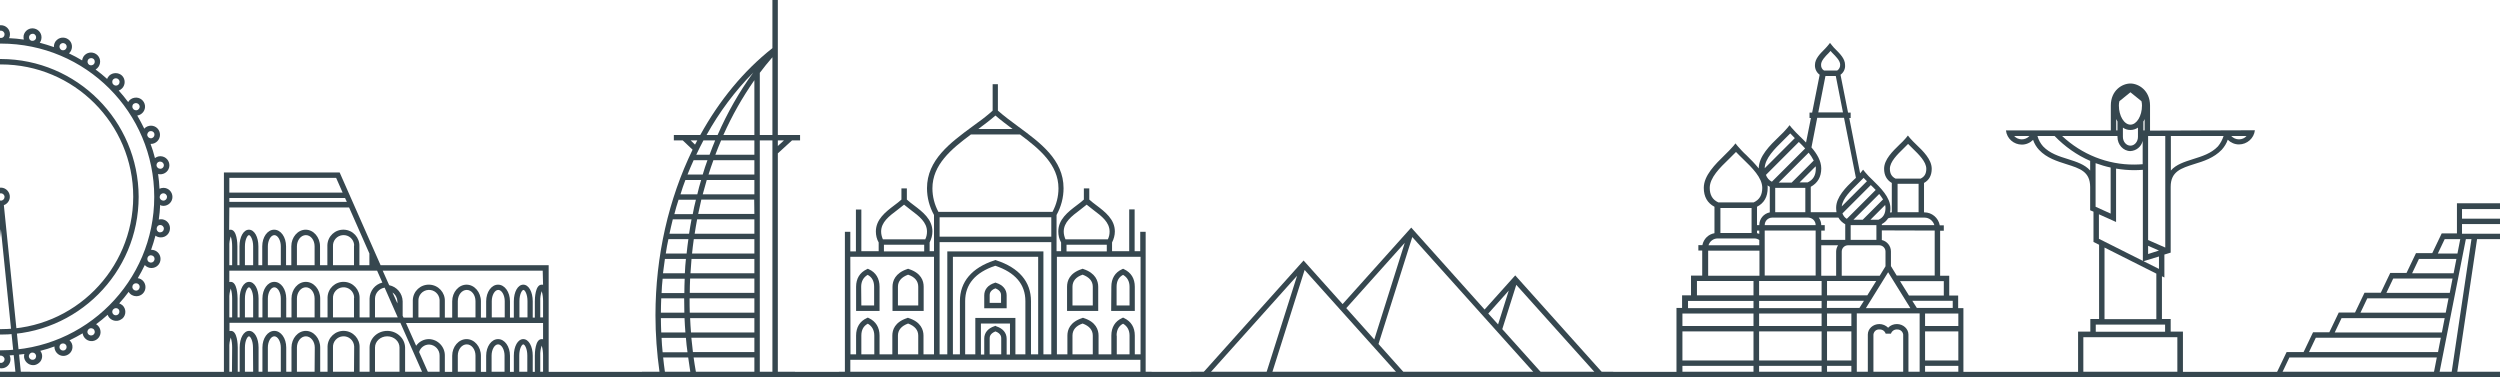 <?xml version="1.0" encoding="utf-8"?>
<!-- Generator: Adobe Illustrator 26.2.0, SVG Export Plug-In . SVG Version: 6.00 Build 0)  -->
<svg version="1.1" id="Group_3" xmlns="http://www.w3.org/2000/svg" xmlns:xlink="http://www.w3.org/1999/xlink" x="0px" y="0px"
	 viewBox="0 0 1428 215.5" style="enable-background:new 0 0 1428 215.5;" xml:space="preserve">
<style type="text/css">
	.st0{clip-path:url(#SVGID_00000007428215708577398400000017408540043539834029_);}
	.st1{fill:#36474F;}
</style>
<g>
	<defs>
		<rect id="SVGID_1_" x="-97.5" y="0" width="1771.9" height="215.5"/>
	</defs>
	<clipPath id="SVGID_00000052801631578753395740000018325833177507292845_">
		<use xlink:href="#SVGID_1_"  style="overflow:visible;"/>
	</clipPath>
	<g id="Group_2" style="clip-path:url(#SVGID_00000052801631578753395740000018325833177507292845_);">
		<path id="Path_1" class="st1" d="M93.3,117.6L93.3,117.6c2.9,0,5.2-2.3,5.2-5.1c0-2.9-2.3-5.2-5.1-5.2c-0.8,0-1.6,0.2-2.3,0.5
			c-0.1-2.8-0.4-5.7-0.8-8.4c2.8,0.7,5.6-1,6.3-3.7c0.7-2.8-1-5.6-3.7-6.3c-1.5-0.4-3.1-0.1-4.4,0.9c-0.7-2.8-1.5-5.5-2.5-8.1
			c0.1,0,0.2,0,0.2,0c0.7,0,1.4-0.1,2-0.4c2.6-1.1,3.9-4.1,2.8-6.8s-4.1-3.9-6.8-2.8l0,0c-0.7,0.3-1.3,0.7-1.8,1.3
			c-1.2-2.6-2.6-5-4-7.5c2.8-0.4,4.8-3,4.4-5.8c-0.4-2.8-3-4.8-5.8-4.4c-1.6,0.2-3,1.1-3.8,2.5c-1.7-2.3-3.5-4.5-5.4-6.6
			c0.7-0.2,1.4-0.7,1.9-1.2c2-2,2-5.3,0-7.3c-2-1.9-5.3-1.9-7.3,0c-0.5,0.6-1,1.2-1.2,1.9c-2.1-1.9-4.3-3.7-6.6-5.4
			c0.7-0.4,1.2-0.9,1.7-1.6c1.6-2.4,1-5.6-1.4-7.2c-2.4-1.6-5.6-1-7.2,1.4c-0.4,0.7-0.7,1.4-0.8,2.2c-2.4-1.4-4.9-2.8-7.5-4
			c2.1-1.9,2.3-5.2,0.4-7.3s-5.2-2.3-7.3-0.4c-1.2,1-1.8,2.6-1.7,4.1c-2.7-0.9-5.4-1.8-8.1-2.5c0.5-0.6,0.8-1.3,0.9-2
			c0.6-2.8-1.2-5.5-4-6.1c-2.8-0.6-5.5,1.2-6.1,4c0,0,0,0,0,0.1c-0.1,0.7-0.1,1.5,0.1,2.2c-2.8-0.4-5.6-0.7-8.4-0.8
			c0.3-0.7,0.5-1.4,0.5-2.2c0-2.9-2.3-5.2-5.2-5.2c-2.9,0-5.2,2.3-5.2,5.2c0,0.8,0.2,1.5,0.5,2.2c-2.8,0.1-5.7,0.4-8.4,0.8
			c0.2-0.7,0.2-1.5,0.1-2.2c-0.6-2.8-3.3-4.6-6.1-4.1c-1.3,0.3-2.5,1.1-3.3,2.2c-1.2,1.8-1.2,4.2,0.2,5.9c-2.8,0.7-5.5,1.5-8.1,2.5
			c0-0.8-0.1-1.5-0.4-2.2c-1.1-2.6-4.1-3.9-6.8-2.8s-3.9,4.1-2.8,6.8l0,0c0.3,0.7,0.7,1.3,1.3,1.8c-2.6,1.2-5,2.6-7.5,4
			c-0.4-2.8-3-4.8-5.8-4.4c-0.8,0.1-1.5,0.4-2.1,0.8c-2.4,1.6-3,4.7-1.5,7.1c0.4,0.7,1,1.2,1.7,1.6c-2.3,1.7-4.5,3.5-6.6,5.4
			c-0.2-0.7-0.7-1.4-1.2-1.9c-2-2-5.3-2-7.3,0c-2,2-2,5.3,0,7.3c0.6,0.6,1.2,1,2,1.2c-1.9,2.1-3.7,4.3-5.4,6.6
			c-1.5-2.4-4.6-3.2-7.1-1.8c-2.4,1.5-3.2,4.6-1.8,7.1c0.8,1.3,2.1,2.2,3.7,2.5c-1.4,2.4-2.8,4.9-4,7.5c-1-1.1-2.4-1.7-3.8-1.7
			c-2.9,0-5.2,2.3-5.2,5.2c0,2.9,2.3,5.2,5.2,5.2c0.1,0,0.2,0,0.2,0c-0.9,2.6-1.8,5.3-2.5,8.1c-2.3-1.7-5.5-1.2-7.2,1.1
			s-1.2,5.5,1.1,7.2c0.6,0.4,1.3,0.8,2.1,0.9c0.3,0.1,0.7,0.1,1,0.1c0.4,0,0.8-0.1,1.2-0.2c-0.4,2.8-0.7,5.6-0.8,8.4
			c-2.6-1.2-5.7-0.1-6.9,2.5c-1.2,2.6-0.1,5.7,2.5,6.9c0.7,0.3,1.4,0.5,2.2,0.5l0,0c0.8,0,1.5-0.2,2.2-0.5c0.1,2.8,0.4,5.7,0.8,8.4
			c-0.7-0.2-1.5-0.2-2.2-0.1c-2.8,0.5-4.6,3.2-4.1,6c0.5,2.8,3.2,4.6,6,4.1c0,0,0.1,0,0.1,0c0.7-0.2,1.4-0.5,2-0.9
			c0.7,2.8,1.5,5.5,2.5,8.1c-0.1,0-0.2,0-0.2,0c-2.9,0-5.2,2.3-5.2,5.1c0,2.9,2.3,5.2,5.1,5.2c1.5,0,2.9-0.6,3.9-1.7
			c1.2,2.6,2.6,5,4,7.5c-2.8,0.4-4.8,3-4.4,5.8c0.4,2.8,3,4.8,5.8,4.4c1.6-0.2,3-1.1,3.8-2.5c1.7,2.3,3.5,4.5,5.4,6.6
			c-0.7,0.2-1.4,0.6-2,1.2c-2,2-2,5.3,0,7.3c1,1,2.3,1.5,3.7,1.5l0,0c2.2,0,4.2-1.4,4.9-3.5c2.1,1.9,4.3,3.7,6.6,5.4
			c-2.5,1.4-3.3,4.6-1.8,7.1c1.4,2.5,4.6,3.3,7.1,1.8c1.4-0.8,2.3-2.2,2.5-3.7c2.4,1.4,4.9,2.8,7.5,4c-2.1,1.9-2.3,5.2-0.3,7.3
			c1,1.1,2.4,1.7,3.8,1.7l0,0c2.8,0,5.1-2.3,5.2-5.1c0-0.1,0-0.2,0-0.3c2.6,0.9,5.4,1.8,8.1,2.5c-0.5,0.6-0.8,1.3-0.9,2
			c-0.6,2.8,1.3,5.5,4.1,6.1c2.8,0.6,5.5-1.3,6.1-4.1c0.1-0.7,0.1-1.5-0.1-2.2c2.8,0.4,5.6,0.7,8.4,0.8c-0.3,0.7-0.5,1.4-0.5,2.2
			c0,2.9,2.3,5.2,5.2,5.2c2.9,0,5.2-2.3,5.2-5.2c0-0.8-0.2-1.5-0.5-2.2c2.8-0.1,5.7-0.4,8.4-0.8c-0.2,0.7-0.2,1.5-0.1,2.2
			c0.6,2.8,3.3,4.6,6.1,4.1c1.3-0.3,2.5-1.1,3.3-2.2c1.2-1.8,1.2-4.2-0.2-5.9c2.8-0.7,5.5-1.5,8.1-2.5c-0.1,2.8,2.1,5.3,4.9,5.4
			c2.8,0.1,5.3-2.1,5.4-4.9c0.1-1.5-0.5-3-1.7-4c2.6-1.2,5-2.6,7.5-4c0.4,2.8,3,4.8,5.8,4.4s4.8-3,4.4-5.8c-0.2-1.6-1.1-3-2.5-3.8
			c2.3-1.7,4.5-3.5,6.6-5.4c0.9,2.7,3.9,4.1,6.6,3.2c0.7-0.3,1.4-0.7,2-1.2c2-2,2-5.3,0-7.3c-0.6-0.5-1.2-0.9-2-1.2
			c1.9-2.1,3.7-4.3,5.4-6.6c0.9,1.6,2.6,2.5,4.4,2.5l0,0c2.9,0,5.2-2.3,5.2-5.2c0-2.6-1.9-4.8-4.4-5.1c1.4-2.4,2.8-4.9,4-7.5
			c1,1.1,2.4,1.7,3.8,1.7c2.9,0,5.2-2.3,5.2-5.2c0-2.9-2.3-5.2-5.2-5.2c0,0,0,0,0,0c-0.1,0-0.2,0-0.2,0c0.9-2.6,1.8-5.3,2.5-8.1
			c0.9,0.7,2,1,3.1,1c2.9,0,5.2-2.3,5.2-5.2c0-2.5-1.7-4.6-4.2-5.1c-0.7-0.1-1.5-0.1-2.2,0.1c0.4-2.8,0.7-5.6,0.8-8.4
			C91.8,117.4,92.5,117.6,93.3,117.6 M91.1,92.3c0.1,0,0.3,0,0.4,0c1.1,0,2.1,0.9,2.1,2.1c0,1-0.7,1.8-1.7,2c-0.1,0-0.3,0-0.4,0
			c-1.1,0-2.1-0.9-2.1-2.1C89.4,93.3,90.1,92.5,91.1,92.3 M85.4,75c1.1-0.4,2.3,0.1,2.7,1.1c0.4,1.1-0.1,2.3-1.1,2.7l0,0
			c-0.2,0.1-0.5,0.2-0.8,0.2c-1.1,0-2.1-0.9-2.1-2.1C84.2,76.1,84.7,75.3,85.4,75 M76.5,59.2c0.9-0.6,2.2-0.4,2.9,0.6
			s0.4,2.2-0.6,2.9c0,0,0,0,0,0c-0.3,0.2-0.7,0.3-1.1,0.3c-1.1,0-2.1-0.9-2.1-2.1C75.6,60.2,75.9,59.5,76.5,59.2 M50.3,34.1
			c0.6-0.9,1.9-1.2,2.9-0.6s1.2,1.9,0.6,2.9c-0.6,0.9-1.9,1.2-2.9,0.6C50,36.3,49.7,35.1,50.3,34.1C50.3,34.1,50.3,34.1,50.3,34.1
			 M34.1,25.9c0.3-0.8,1.1-1.3,1.9-1.3c0.3,0,0.5,0.1,0.8,0.2c1.1,0.4,1.6,1.6,1.1,2.7c-0.4,1-1.6,1.5-2.7,1.1
			C34.2,28.1,33.7,26.9,34.1,25.9 M16.6,21c0.2-1,1-1.7,2-1.7c0.1,0,0.3,0,0.4,0c1.1,0.2,1.8,1.3,1.6,2.4s-1.3,1.8-2.4,1.6
			C17.1,23.2,16.4,22.1,16.6,21C16.6,21,16.6,21,16.6,21 M-19.3,20.2c0.3-0.5,0.8-0.8,1.3-0.9c0.1,0,0.3,0,0.4,0c1,0,1.8,0.7,2,1.7
			c0.2,1.1-0.5,2.2-1.6,2.4c-0.1,0-0.3,0-0.4,0c-1.1,0-2.1-0.9-2.1-2.1C-19.7,21-19.6,20.6-19.3,20.2 M-35.8,24.8
			c1.1-0.4,2.3,0.1,2.7,1.1c0.4,1.1-0.1,2.3-1.1,2.7s-2.3-0.1-2.7-1.1c0,0,0,0,0,0C-37.4,26.4-36.9,25.2-35.8,24.8 M-52.2,33.5
			c0.3-0.2,0.7-0.4,1.1-0.4c1.1,0,2.1,0.9,2.1,2.1c0,1.1-0.9,2.1-2.1,2.1s-2.1-0.9-2.1-2.1C-53.1,34.6-52.8,33.9-52.2,33.5
			 M-78.7,61.3c-0.2-1.1,0.5-2.2,1.6-2.4c1.1-0.2,2.2,0.5,2.4,1.6c0.1,0.5,0,1.1-0.3,1.6c-0.6,0.9-1.9,1.2-2.9,0.6
			C-78.3,62.3-78.6,61.8-78.7,61.3 M-86,78.8c-1.1-0.4-1.5-1.6-1.1-2.7c0.4-1.1,1.6-1.5,2.7-1.1c1,0.4,1.5,1.6,1.1,2.7
			C-83.8,78.7-85,79.2-86,78.8 M-90.9,96.3c-1.1-0.2-1.9-1.3-1.6-2.4c0.2-1,1.1-1.7,2.1-1.7c0.1,0,0.3,0,0.4,0
			c1.1,0.2,1.8,1.3,1.6,2.4C-88.7,95.8-89.8,96.6-90.9,96.3 M-90.1,132.6c-1.1,0.2-2.2-0.5-2.4-1.6s0.5-2.2,1.6-2.4l0,0
			c0.1,0,0.3,0,0.4,0c1.1,0,2.1,0.9,2.1,2.1C-88.5,131.5-89.2,132.4-90.1,132.6 M-84.5,149.8c-1.1,0.4-2.3-0.1-2.7-1.2
			c-0.4-1,0.1-2.2,1.1-2.6c1-0.5,2.3,0,2.7,1.1C-82.9,148.2-83.4,149.4-84.5,149.8C-84.4,149.8-84.4,149.8-84.5,149.8 M-75.5,165.7
			c-0.9,0.6-2.2,0.4-2.9-0.6c-0.6-0.9-0.4-2.2,0.6-2.9c0.9-0.6,2.2-0.4,2.9,0.6c0,0,0,0,0,0C-74.3,163.8-74.6,165.1-75.5,165.7
			C-75.5,165.7-75.5,165.7-75.5,165.7 M-49.4,190.7c-0.4,0.6-1,0.9-1.7,0.9c-0.4,0-0.8-0.1-1.1-0.3c-0.9-0.6-1.2-1.9-0.6-2.9
			s1.9-1.2,2.9-0.6C-49,188.5-48.7,189.8-49.4,190.7C-49.4,190.7-49.4,190.7-49.4,190.7 M-33.1,199c-0.5,1-1.6,1.5-2.7,1.1
			c-1.1-0.4-1.6-1.6-1.1-2.7c0.3-0.8,1.1-1.3,1.9-1.3c1.1,0,2.1,0.9,2.1,2.1C-33,198.4-33,198.7-33.1,199 M-15.6,203.8
			c-0.2,1.1-1.3,1.8-2.4,1.6c-1.1-0.2-1.8-1.3-1.6-2.4c0.2-1,1-1.7,2-1.7c0.1,0,0.3,0,0.4,0C-16.1,201.7-15.4,202.7-15.6,203.8
			 M20.3,204.6c-0.3,0.5-0.8,0.8-1.3,0.9c-1.1,0.2-2.2-0.5-2.5-1.6c-0.2-1.1,0.5-2.2,1.6-2.5c0,0,0,0,0.1,0c0.1,0,0.3,0,0.4,0
			c1,0,1.8,0.7,2,1.7C20.7,203.6,20.6,204.1,20.3,204.6 M37.9,199c-0.2,0.5-0.6,0.9-1.1,1.1c-1.1,0.4-2.2-0.1-2.7-1.1
			c-0.4-1.1,0.1-2.3,1.1-2.7c1.1-0.4,2.3,0.1,2.7,1.1C38.1,197.9,38.1,198.5,37.9,199 M53.2,191.3c-0.9,0.6-2.2,0.4-2.9-0.6
			s-0.4-2.2,0.6-2.9c0.9-0.6,2.2-0.4,2.9,0.6c0,0,0,0,0,0C54.4,189.4,54.2,190.6,53.2,191.3C53.2,191.3,53.2,191.3,53.2,191.3
			 M79.4,165.1c-0.4,0.6-1,0.9-1.7,0.9l0,0c-1.1,0-2.1-0.9-2.1-2.1s0.9-2.1,2.1-2.1s2.1,0.9,2.1,2.1
			C79.7,164.4,79.6,164.8,79.4,165.1 M87,146c1.1,0.4,1.6,1.6,1.1,2.7c-0.4,1.1-1.6,1.6-2.7,1.1c-1.1-0.4-1.5-1.6-1.1-2.7
			c0.3-0.8,1.1-1.3,1.9-1.3C86.5,145.9,86.8,145.9,87,146 M91.5,128.5c1.1,0,2.1,0.9,2.1,2.1s-0.9,2.1-2.1,2.1c-0.1,0-0.3,0-0.4,0
			c-1.1-0.2-1.8-1.3-1.6-2.4C89.7,129.2,90.5,128.5,91.5,128.5 M93.3,110.4c1.1,0,2.1,0.9,2.1,2.1c0,1.1-0.9,2.1-2.1,2.1l0,1.6v-1.6
			c-1.1,0-2.1-0.9-2.1-2.1C91.3,111.3,92.2,110.4,93.3,110.4L93.3,110.4 M0.5,200.1c-48.4,0-87.6-39.2-87.6-87.6
			s39.2-87.6,87.6-87.6c48.4,0,87.6,39.2,87.6,87.6C88.1,160.8,48.9,200,0.5,200.1 M64.7,45.3c0.4-0.4,0.9-0.6,1.5-0.6
			c1.1,0,2.1,0.9,2.1,2.1c0,0.6-0.2,1.1-0.6,1.5c-0.8,0.8-2.1,0.8-2.9,0c0,0,0,0,0,0C63.9,47.5,63.9,46.1,64.7,45.3 M-1.6,19.6
			c0-1.1,0.9-2.1,2.1-2.1c1.1,0,2.1,0.9,2.1,2.1s-0.9,2.1-2.1,2.1c0,0,0,0,0,0C-0.6,21.7-1.6,20.8-1.6,19.6 M-66.6,45.3
			c0.8-0.8,2.1-0.9,2.9-0.2c0.8,0.8,0.9,2.1,0.2,2.9c0,0.1-0.1,0.1-0.2,0.2c-0.8,0.8-2.1,0.8-2.9,0C-67.4,47.4-67.4,46.1-66.6,45.3
			C-66.6,45.3-66.6,45.3-66.6,45.3 M-92.3,114.5c-1.1,0-2.1-0.9-2.1-2.1c0-1.1,0.9-2.1,2.1-2.1c1.1,0,2.1,0.9,2.1,2.1l0,0
			C-90.3,113.6-91.2,114.5-92.3,114.5 M-63.7,179.5c-0.8,0.8-2.1,0.8-2.9,0c-0.8-0.8-0.8-2.1,0-2.9c0.8-0.8,2.1-0.8,2.9,0
			C-62.9,177.4-62.9,178.7-63.7,179.5C-63.7,179.5-63.7,179.5-63.7,179.5 M2.6,205.2c0,1.1-0.9,2.1-2.1,2.1s-2.1-0.9-2.1-2.1
			c0-1.1,0.9-2.1,2.1-2.1C1.6,203.2,2.6,204.1,2.6,205.2 M67.6,179.5c-0.8,0.8-2.1,0.8-2.9,0c-0.8-0.8-0.8-2.1,0.1-2.9
			c0.8-0.8,2.1-0.8,2.9,0C68.4,177.4,68.4,178.7,67.6,179.5 M0.5,33.7c-43.5,0-78.7,35.2-78.7,78.7s35.2,78.7,78.7,78.7
			s78.7-35.2,78.7-78.7c0,0,0,0,0,0C79.1,69,43.9,33.8,0.5,33.7 M0.5,188c-41.7,0-75.6-33.8-75.6-75.6s33.8-75.6,75.6-75.6
			c41.7,0,75.6,33.8,75.6,75.6C76,154.2,42.2,188,0.5,188"/>
		<path id="Path_2" class="st1" d="M11.9,212.4l-9.7-95.2c2.7-1,4.1-3.9,3.1-6.6s-3.9-4.1-6.6-3.1s-4.1,3.9-3.1,6.6
			c0.5,1.5,1.7,2.6,3.1,3.1l-9.7,95.2h-5.3v3.1h33.5v-3.1H11.9z M0.5,110.4c1.1,0,2.1,0.9,2.1,2.1c0,1.1-0.9,2.1-2.1,2.1
			c-1.1,0-2.1-0.9-2.1-2.1c0,0,0,0,0,0C-1.6,111.3-0.6,110.4,0.5,110.4 M0.5,130.9l8.3,81.5H-7.8L0.5,130.9z"/>
		<path id="Path_3" class="st1" d="M217.4,151.5l-23.4-53h-66.1v117h185.5v-64H217.4z M131,101.6h61l3.7,8.4H131V101.6z M131,113.1
			h66.1l1,2.2H131V113.1z M131,118.5h68.4l11.6,26.3v6.7h-5.7v-10.8c0.2-5-3.7-9.3-8.8-9.5s-9.3,3.7-9.5,8.8c0,0.2,0,0.5,0,0.7v10.8
			h-4.2v-10.8c0-5.2-3.7-9.5-8.2-9.5s-8.2,4.3-8.2,9.5v10.8h-3v-10.8c0-5.3-3-9.5-6.8-9.5s-6.8,4.2-6.8,9.5v10.8h-2.2v-10.8
			c0-5.4-2.3-9.5-5.4-9.5s-5.4,4.1-5.4,9.5v10.8h-1.2v-10.8c0-1.6-0.2-9.5-3.9-9.5c-0.3,0-0.5,0.1-0.8,0.1L131,118.5z M202.2,140.7
			v10.8h-12v-10.8c-0.2-3.3,2.3-6.2,5.7-6.4c3.3-0.2,6.2,2.3,6.4,5.7C202.2,140.2,202.2,140.4,202.2,140.7 M179.7,140.7v10.8h-10.1
			v-10.8c0-3.5,2.3-6.4,5.1-6.4S179.7,137.1,179.7,140.7 M160.4,140.7v10.8H153v-10.8c0-3.4,1.7-6.4,3.7-6.4
			S160.4,137.3,160.4,140.7 M144.6,140.7v10.8h-4.7v-10.8c0-4,1.5-6.4,2.3-6.4S144.6,136.7,144.6,140.7 M131,140.7
			c-0.1-1.9,0.2-3.8,0.8-5.7c0.6,1.8,0.8,3.8,0.8,5.7v10.8H131L131,140.7z M131,154.6h84.4l3,6.8c-4.2,1-7.2,4.8-7.3,9.1v10.8h-5.7
			v-10.8c0.2-5-3.7-9.3-8.8-9.5s-9.3,3.7-9.5,8.8c0,0.2,0,0.5,0,0.7v10.8h-4.2v-10.8c0-5.2-3.7-9.5-8.2-9.5s-8.2,4.3-8.2,9.5v10.8
			h-3v-10.8c0-5.3-3-9.5-6.8-9.5s-6.8,4.2-6.8,9.5v10.8h-2.2v-10.8c0-5.4-2.3-9.5-5.4-9.5s-5.4,4.1-5.4,9.5v10.8h-1.2v-10.8
			c0-1.6-0.2-9.5-3.9-9.5c-0.3,0-0.5,0.1-0.8,0.1L131,154.6z M227.2,181.3h-13v-10.8c0.1-3.1,2.4-5.7,5.5-6.2L227.2,181.3z
			 M227,173.3l-2.8-6.2c1.7,1.1,2.7,3,2.8,5V173.3z M202.2,170.5v10.8h-12v-10.8c-0.2-3.3,2.3-6.2,5.7-6.4c3.3-0.2,6.2,2.3,6.4,5.7
			C202.2,170,202.2,170.3,202.2,170.5 M179.7,170.5v10.8h-10.1v-10.8c0-3.5,2.3-6.4,5.1-6.4S179.7,167,179.7,170.5 M160.4,170.5
			v10.8H153v-10.8c0-3.4,1.7-6.4,3.7-6.4S160.4,167.1,160.4,170.5 M144.6,170.5v10.8h-4.7v-10.8c0-4,1.5-6.4,2.3-6.4
			S144.6,166.5,144.6,170.5 M131,170.5c-0.1-1.9,0.2-3.8,0.8-5.7c0.6,1.8,0.8,3.8,0.8,5.7v10.8H131L131,170.5z M132.5,212.4H131
			v-13.9c-0.1-1.9,0.2-3.8,0.8-5.7c0.6,1.8,0.8,3.8,0.8,5.7L132.5,212.4z M144.6,212.4h-4.7v-13.9c0-4,1.5-6.4,2.3-6.4
			s2.3,2.4,2.3,6.4L144.6,212.4z M160.4,212.4H153v-13.9c0-3.4,1.7-6.4,3.7-6.4s3.7,3,3.7,6.4L160.4,212.4z M179.7,212.4h-10.1
			v-13.9c0-3.5,2.3-6.4,5.1-6.4s5.1,2.9,5.1,6.4L179.7,212.4z M202.2,212.4h-12v-13.9c-0.2-3.3,2.3-6.2,5.7-6.4
			c3.3-0.2,6.2,2.3,6.4,5.7c0,0.2,0,0.5,0,0.7L202.2,212.4z M228.2,212.4h-14v-13.9c0-3.5,3.1-6.4,7-6.4s7,2.9,7,6.4L228.2,212.4z
			 M221.2,189c-5.6,0-10.1,4.3-10.1,9.5v13.9h-5.7v-13.9c0.2-5-3.7-9.3-8.8-9.5c-5-0.2-9.3,3.7-9.5,8.8c0,0.2,0,0.5,0,0.7v13.9h-4.2
			v-13.9c0-5.2-3.7-9.5-8.2-9.5s-8.2,4.3-8.2,9.5v13.9h-3v-13.9c0-5.3-3-9.5-6.8-9.5s-6.8,4.2-6.8,9.5v13.9h-2.2v-13.9
			c0-5.4-2.3-9.5-5.4-9.5s-5.4,4.1-5.4,9.5v13.9h-1.1v-13.9c0-1.6-0.2-9.5-3.9-9.5c-0.3,0-0.5,0.1-0.8,0.1v-4.7h97.6l12.4,28h-9.7
			v-13.9C231.3,193.3,226.7,189,221.2,189 M251.1,212.4h-6.7l-5-11.3c0.7-2.5,3-4.3,5.7-4.3c3.4,0.1,6.1,3,6,6.4L251.1,212.4z
			 M271.6,212.4h-10.1v-9.3c0-3.5,2.3-6.4,5.1-6.4s5,2.9,5,6.4L271.6,212.4z M288.2,212.4h-7.4v-9.3c0-3.4,1.7-6.4,3.7-6.4
			s3.7,3,3.7,6.4L288.2,212.4z M301.3,212.4h-4.7v-9.3c0-4,1.5-6.4,2.3-6.4s2.3,2.4,2.3,6.4V212.4z M310.2,212.4h-1.6v-9.3
			c-0.1-1.9,0.2-3.8,0.8-5.7c0.6,1.8,0.8,3.8,0.8,5.7L310.2,212.4z M310.2,193.8c-0.2-0.1-0.5-0.1-0.8-0.1c-3.7,0-3.9,7.9-3.9,9.5
			v9.3h-1.2v-9.3c0-5.4-2.3-9.5-5.4-9.5s-5.4,4.1-5.4,9.5v9.3h-2.2v-9.3c0-5.3-3-9.5-6.8-9.5s-6.8,4.2-6.8,9.5v9.3h-3v-9.3
			c0-5.2-3.7-9.5-8.2-9.5s-8.2,4.3-8.2,9.5v9.3h-4.2v-9.3c0.1-5.1-4-9.4-9.1-9.5c-2.9,0-5.6,1.4-7.3,3.8l-5.8-13h78.3L310.2,193.8z
			 M239,181.3v-9.3c-0.2-3.3,2.3-6.2,5.7-6.4c3.3-0.2,6.2,2.3,6.4,5.7c0,0.2,0,0.5,0,0.7v9.3H239z M261.5,181.3v-9.3
			c0-3.5,2.3-6.4,5.1-6.4s5,2.9,5,6.4v9.3H261.5z M280.9,181.3v-9.3c0-3.4,1.7-6.4,3.7-6.4s3.7,3,3.7,6.4v9.3H280.9z M296.7,181.3
			v-9.3c0-4,1.5-6.4,2.3-6.4s2.3,2.4,2.3,6.4v9.3H296.7z M310.2,181.3h-1.6v-9.3c-0.1-1.9,0.2-3.8,0.8-5.7c0.6,1.8,0.8,3.8,0.8,5.7
			L310.2,181.3z M310.2,162.7c-0.2-0.1-0.5-0.1-0.8-0.1c-3.7,0-3.9,7.9-3.9,9.5v9.3h-1.2v-9.3c0-5.4-2.3-9.5-5.4-9.5
			s-5.4,4.1-5.4,9.5v9.3h-2.2v-9.3c0-5.3-3-9.5-6.8-9.5s-6.8,4.2-6.8,9.5v9.3h-3v-9.3c0-5.2-3.7-9.5-8.2-9.5s-8.2,4.3-8.2,9.5v9.3
			h-4.2v-9.3c0.2-5-3.7-9.3-8.8-9.5s-9.3,3.7-9.5,8.8c0,0.2,0,0.5,0,0.7v9.3h-5.3l-0.5-1v-8.3c-0.1-4.5-3.3-8.3-7.7-9.2l-3.7-8.3
			h91.4L310.2,162.7z"/>
		<path id="Path_4" class="st1" d="M1546.9,201.1h-9.7l-5.4-11.3h-9.3l-5.4-11.3h-9.3l-5.4-11.3h-9.3l-5.4-11.3h-9.3l-5.4-11.3h-9.3
			l-5.4-11.3h-8.7v-17.2h-46.2v17.2h-8.7l-5.4,11.3h-9.3l-5.4,11.3h-9.3l-5.4,11.3h-9.3l-5.4,11.3h-9.3l-5.4,11.3h-9.3l-5.4,11.3
			h-9.7l-6.9,14.4l255,0L1546.9,201.1z M1515.1,181.7l3.9,8.2h-61.2l-1.6-8.2H1515.1z M1500.4,170.4l3.9,8.2h-48.7l-1.6-8.2H1500.4z
			 M1485.6,159.1l3.9,8.2h-36.2l-1.6-8.2L1485.6,159.1z M1470.9,147.9l3.9,8.2h-23.7l-1.6-8.2L1470.9,147.9z M1456.2,136.6l3.9,8.2
			h-11.2l-1.6-8.2H1456.2z M1406.3,128h40v5.5h-40L1406.3,128z M1446.3,119.4v5.5h-40v-5.5H1446.3z M1396.4,136.6h8.9l-1.6,8.2
			h-11.2L1396.4,136.6z M1381.7,147.9h21.4l-1.6,8.2h-23.7L1381.7,147.9z M1367,159.1h33.9l-1.6,8.2h-36.2L1367,159.1z
			 M1352.2,170.4h46.4l-1.6,8.2h-48.7L1352.2,170.4z M1337.5,181.7h58.9l-1.6,8.2h-61.2L1337.5,181.7z M1390.3,212.4h-86.5l3.9-8.2
			h84.2L1390.3,212.4z M1318.9,201.1l3.9-8.2h71.4l-1.6,8.2H1318.9z M1393.5,212.4l15-75.8h3.2l-11.3,75.8H1393.5z M1403.6,212.4
			l11.3-75.8h23l11.3,75.8L1403.6,212.4z M1452.2,212.4l-11.3-75.8h3.2l15,75.8H1452.2z M1458.5,193h71.4l3.9,8.2h-73.7L1458.5,193z
			 M1460.7,204.2l84.2,0l3.9,8.2l-86.5,0L1460.7,204.2z"/>
		<path id="Path_5" class="st1" d="M914.9,212.4l-49.4-55.1L848,176.8L806.1,130l-39.2,43.7l-22.3-24.9l-57,63.6h-7.2v3.1h241.1
			v-3.1H914.9z M866.1,162.7l44.6,49.7H880L858.1,188L866.1,162.7z M861.8,166l-6.1,19.3l-5.6-6.2L861.8,166z M806.7,135.4l69.1,77
			h-74.2l-14.2-15.9L806.7,135.4z M802.4,138.7L785,193.9L769,176L802.4,138.7z M745.2,154.2l52.2,58.2h-70.6L745.2,154.2z
			 M740.9,157.5l-17.4,54.9h-31.8L740.9,157.5z"/>
		<path id="Path_6" class="st1" d="M1228.1,74.6V60.3c0-8.7-6.6-12.6-11.2-12.6c-4.7,0-11.2,3.9-11.2,12.6v14.2h-59.9
			c0.5,4.6,4.4,8.1,9.1,8.1c2.4,0,4.7-1,6.4-2.7c0.7,2.1,1.9,4.1,3.4,5.7c4.4,4.7,10.4,6.5,15.7,8.2c7.6,2.4,13.5,4.2,13.5,13v13.3
			l1.9,0.8v17.3l3.2,1.6v42.4h-5v7.2h-7v26h59.9v-26h-7v-7.2h-5v-24.4l1.4,0.7v-13.1l3.6-1.1v-37.6c0-8.8,6-10.6,13.5-13
			c5.3-1.6,11.2-3.5,15.7-8.2c1.5-1.7,2.7-3.6,3.4-5.7c1.7,1.7,4,2.7,6.4,2.7c4.6,0,8.6-3.5,9.1-8.1L1228.1,74.6z M1154.8,79.6
			c-1.6,0-3.2-0.7-4.3-1.9h8.7C1158.1,78.9,1156.5,79.6,1154.8,79.6 M1224.4,149.2l8.8-2.7v7.1L1224.4,149.2z M1231.7,156.3v26
			h-29.6v-40.9L1231.7,156.3z M1227,145.1v-4.7l6.2,2.7L1227,145.1z M1224.3,69.4c0.3-0.4,0.5-0.9,0.7-1.4v6.5h-0.7V69.4z
			 M1210.6,57.8l6.3-5.1l6.3,5.1c0.2,0.8,0.3,1.6,0.3,2.5c0,5.9-3,10.9-6.6,10.9c-3.6,0-6.6-5-6.6-10.9
			C1210.3,59.4,1210.4,58.6,1210.6,57.8 M1221.2,72.9v5.3c0,2.7-1.9,5-4.3,5c-2.4,0-4.3-2.3-4.3-5v-5.3
			C1215.1,74.7,1218.6,74.7,1221.2,72.9 M1208.8,68c0.2,0.5,0.5,0.9,0.7,1.4v5.1h-0.7V68z M1181.3,90.9c-5.2-1.6-10.5-3.3-14.3-7.3
			c-1.5-1.7-2.6-3.7-3.2-5.9h9.8c5.8,6,12.7,10.9,20.3,14.2v5.5C1190.8,93.9,1186,92.4,1181.3,90.9 M1177.9,77.7h31.6v0.5
			c0,4.4,3.3,8.1,7.4,8.1c3.4-0.2,6.2-2.5,7-5.8v13.3c-1.6,0.1-3.2,0.2-4.8,0.2C1203.8,94.1,1189.1,88.2,1177.9,77.7 M1197,93.2
			c2.8,1,5.7,1.9,8.6,2.5V122l-8.6-3.9V93.2z M1198.9,136.4v-14l9.8,4.4V96.3c3.5,0.6,7,0.9,10.5,0.9c1.6,0,3.2-0.1,4.8-0.2v52
			L1198.9,136.4z M1243.7,212.4h-53.7v-19.8h53.7V212.4z M1236.7,189.5h-39.6v-4.1h39.6L1236.7,189.5z M1227,137.1V77.7h9.8v63.7
			L1227,137.1z M1266.9,83.6c-3.9,4.1-9.2,5.7-14.3,7.3c-4.7,1.5-9.6,3-12.6,6.5V77.7h30.1C1269.4,79.9,1268.3,81.9,1266.9,83.6
			 M1278.9,79.6c-1.7,0-3.2-0.7-4.4-1.9h8.7C1282.2,78.9,1280.6,79.6,1278.9,79.6"/>
		<path id="Path_7" class="st1" d="M452.4,80.2h4.6v-3.1h-12.7V0h-3.1v27.5c-16.5,13-30.4,30-41.2,49.6h-15.1v3.1h5.1l5.6,5.3
			c-13.6,28-21.2,60.6-21.2,94.6c0,10.8,0.8,21.6,2.3,32.3h-10v3.1h87.4v-3.1h-9.8V87.6L452.4,80.2z M447.8,80.2l-3.5,3.2v-3.2
			H447.8z M441.2,32.7v44.4H434V41.6C436.3,38.5,438.7,35.6,441.2,32.7 M430.9,77.1h-17.7c4.9-11,10.8-21.4,17.7-31.3L430.9,77.1z
			 M430.3,41.4c-8.1,11.1-14.9,23.1-20.4,35.7h-6.3C410.8,64.1,419.8,52,430.3,41.4 M401.8,80.2h6.7c-1.1,2.7-2.2,5.4-3.2,8.2h-7.6
			C399,85.6,400.4,82.9,401.8,80.2 M394.5,80.2h3.8c-0.4,0.8-0.9,1.6-1.3,2.4L394.5,80.2z M396.2,91.5h7.9c-1,2.7-1.9,5.4-2.7,8.2
			h-8.7C393.8,96.9,395,94.2,396.2,91.5 M391.5,102.8h9c-0.8,2.7-1.6,5.4-2.2,8.2h-9.6C389.5,108.2,390.5,105.5,391.5,102.8
			 M387.6,114.1h9.9c-0.7,2.7-1.3,5.4-1.8,8.2h-10.5C385.9,119.5,386.7,116.8,387.6,114.1 M384.3,125.3H395c-0.5,2.7-1,5.4-1.4,8.2
			h-11.2C383,130.8,383.6,128,384.3,125.3 M381.8,136.6h11.4c-0.4,2.7-0.7,5.4-1,8.2h-11.9C380.7,142,381.2,139.3,381.8,136.6
			 M379.8,147.9h12c-0.3,2.7-0.5,5.4-0.6,8.2h-12.5C379.1,153.3,379.4,150.6,379.8,147.9 M378.5,159.2h12.6
			c-0.1,2.7-0.2,5.4-0.2,8.2h-13C378,164.6,378.2,161.9,378.5,159.2 M377.7,170.4h13.1c0,0.1,0,0.1,0,0.2c0,2.7,0.1,5.3,0.1,8h-13.4
			C377.5,175.9,377.6,173.1,377.7,170.4 M377.5,181.7H391c0.1,2.7,0.3,5.5,0.5,8.2h-13.8C377.6,187.2,377.5,184.4,377.5,181.7
			 M377.9,193h13.9c0.2,2.7,0.5,5.5,0.9,8.2h-14.2C378.2,198.4,378,195.7,377.9,193 M379.8,212.4c-0.4-2.7-0.7-5.4-1-8.2h14.3
			c0.4,2.7,0.8,5.5,1.2,8.2H379.8z M430.9,212.4h-33.4c-0.5-2.7-0.9-5.4-1.3-8.2h34.7L430.9,212.4z M430.9,201.1h-35.1
			c-0.3-2.7-0.6-5.4-0.9-8.2h36L430.9,201.1z M430.9,189.9h-36.2c-0.2-2.7-0.4-5.4-0.5-8.2h36.7V189.9z M430.9,178.6H394
			c-0.1-2.6-0.1-5.3-0.1-8c0-0.1,0-0.1,0-0.2h37L430.9,178.6z M430.9,167.3h-36.9c0-2.7,0.1-5.5,0.2-8.2h36.7L430.9,167.3z
			 M430.9,156.1h-36.5c0.2-2.7,0.4-5.5,0.6-8.2h35.9L430.9,156.1z M430.9,144.8h-35.6c0.3-2.7,0.6-5.5,1-8.2h34.6V144.8z
			 M430.9,133.5h-34.1c0.4-2.7,0.9-5.5,1.4-8.2h32.7L430.9,133.5z M430.9,122.2h-32.1c0.6-2.7,1.2-5.5,1.8-8.2h30.2L430.9,122.2z
			 M430.9,111h-29.5c0.7-2.7,1.5-5.5,2.3-8.2h27.2L430.9,111z M430.9,99.7h-26.2c0.9-2.8,1.8-5.5,2.8-8.2h23.4L430.9,99.7z
			 M408.6,88.4c1-2.8,2.2-5.5,3.3-8.2h19v8.2H408.6z M434,80.2h7.2v132.2H434V80.2z"/>
		<path id="Path_8" class="st1" d="M565.3,202.4v-9.1c0-0.7,0-2.7,3.3-4c3.3,1.2,3.3,3.3,3.3,4v9.1L565.3,202.4z M568.6,186.1
			l-0.5,0.2c-3.8,1.2-5.9,3.8-5.9,7.1v9.1h-1.9v-17.7h16.6v17.7h-1.9v-9c0-3.3-2.1-5.9-5.9-7.1L568.6,186.1z M557.1,181.6v20.8h-5.8
			V172c0-9.6,5.8-16.4,17.2-20.2c11.4,3.8,17.2,10.6,17.2,20.2v30.4H580v-20.8L557.1,181.6z M568.6,148.5l-0.5,0.2
			c-13,4.2-19.8,12.3-19.8,23.3v30.4h-4v-55.7h48.7v55.7h-4.1V172c0-11.1-6.9-19.1-19.8-23.3L568.6,148.5z M541.1,143.6v58.8h-4.4
			v-64.1h63.8v64.1H596v-58.8L541.1,143.6z M536.7,124.1h63.8v11.1h-63.8V124.1z M558.8,73.7c3.5-2.6,6.8-5.1,9.8-7.7
			c3,2.6,6.3,5.1,9.8,7.7H558.8z M536,121c-2.2-4.1-3.4-8.7-3.4-13.4c0-13.5,10.7-22.4,22-30.8h28c11.2,8.3,22,17.3,22,30.8
			c0,4.7-1.2,9.3-3.4,13.4H536z M499.4,202.4H492v-10.7c0-3.2,1.2-5.5,3.7-6.8c2.4,1.4,3.7,3.7,3.7,6.8L499.4,202.4z M637.8,191.7
			c0-3.2,1.2-5.5,3.7-6.8c2.4,1.4,3.7,3.7,3.7,6.8v10.7h-7.3V191.7z M524.5,202.4h-11.6v-10.7c0-3.2,2-5.5,5.8-6.9
			c3.8,1.4,5.8,3.7,5.8,6.9V202.4z M612.6,191.7c0-3.2,1.9-5.6,5.8-6.9c3.8,1.4,5.8,3.7,5.8,6.9v10.7h-11.6V191.7z M512.6,119.9
			c1.3-1,2.6-2,3.8-3c1.2,1,2.5,2,3.8,3c4.8,3.6,9.3,7,9.3,12.4c0,1.5-0.3,3-1,4.4h-24.2c-0.6-1.4-1-2.9-1-4.4
			C503.3,126.9,507.8,123.5,512.6,119.9 M633.8,132.3c0,1.5-0.3,3-1,4.4h-24.2c-0.6-1.4-1-2.9-1-4.4c0-5.4,4.5-8.8,9.3-12.4
			c1.3-1,2.6-2,3.8-3c1.2,1,2.5,2,3.8,3C629.3,123.5,633.8,126.9,633.8,132.3 M527.9,143.6h-23v-3.8h23V143.6z M632.2,143.6h-23
			v-3.8h23V143.6z M485.7,146.7h47.8v55.7h-6v-10.7c0-3.3-1.5-7.8-8.4-10l-0.5-0.2l-0.5,0.2c-7,2.3-8.4,6.7-8.4,10v10.7h-7.3v-10.7
			c0-4.7-2.1-8.1-6.1-10l-0.6-0.3l-0.6,0.3c-4,1.8-6.1,5.3-6.1,10v10.7h-3.2L485.7,146.7z M651.4,202.4h-3.2v-10.7
			c0-4.7-2.1-8.1-6.1-10l-0.6-0.3l-0.6,0.3c-4,1.8-6.1,5.3-6.1,10v10.7h-7.3v-10.7c0-3.3-1.5-7.8-8.4-10l-0.5-0.2l-0.5,0.2
			c-7,2.3-8.4,6.7-8.4,10v10.7h-6v-55.7h47.8V202.4z M567,48.1v15.1c-3.4,3.1-7.3,6-11.5,9c-12.8,9.4-26,19.2-26,35.3
			c0,5.4,1.4,10.6,4,15.3v20.7H531v-5c1-2,1.6-4.1,1.6-6.3c0-6.9-5.6-11.2-10.5-14.9c-1.5-1.1-2.9-2.2-4.1-3.3v-6.4h-3.1v6.4
			c-1.2,1.1-2.6,2.2-4.1,3.3c-4.9,3.7-10.5,8-10.5,14.9c0,2.2,0.5,4.4,1.6,6.3v5H492v-23.8h-3.1v23.9h-3.2v-11.2h-3.1v80h-3.4v3.1
			h178.6v-3.1h-3.4v-80h-3.1v11.1h-3.2v-23.9h-3.1v23.9h-9.8v-5c1-2,1.6-4.1,1.6-6.3c0-6.9-5.6-11.2-10.5-14.9
			c-1.5-1.1-2.9-2.2-4.1-3.3v-6.4h-3.1v6.4c-1.2,1.1-2.6,2.2-4.1,3.3c-4.9,3.7-10.5,8-10.5,14.9c0,2.2,0.5,4.4,1.6,6.3v5h-2.6v-20.7
			c2.6-4.7,4-9.9,4-15.3c0-16.2-13.2-25.9-26-35.3c-4.2-3.1-8.1-6-11.5-9V48.1H567z M485.7,205.5h165.7v6.9H485.7V205.5z
			 M562.2,176.1v-7.4c0-3.3,2.1-5.9,5.9-7.1l0.5-0.2l0.5,0.2c3.8,1.2,5.9,3.8,5.9,7.1v7.4H562.2z M568.6,164.7
			c-3.3,1.2-3.3,3.3-3.3,4v4.3h6.5v-4.3C571.8,168,571.8,166,568.6,164.7 M527.6,177.6h-17.8v-13.8c0-3.3,1.5-7.8,8.4-10.1l0.5-0.2
			l0.5,0.2c7,2.3,8.4,6.7,8.4,10.1V177.6z M512.9,174.5h11.6v-10.7c0-3.2-1.9-5.6-5.8-6.9c-3.8,1.4-5.8,3.7-5.8,6.9L512.9,174.5z
			 M609.5,177.6h17.8v-13.8c0-3.3-1.5-7.8-8.4-10.1l-0.5-0.2l-0.5,0.2c-7,2.3-8.4,6.7-8.4,10.1L609.5,177.6z M624.2,174.5h-11.6
			v-10.7c0-3.2,1.9-5.6,5.8-6.9c3.8,1.4,5.8,3.7,5.8,6.9L624.2,174.5z M502.5,177.6h-13.5v-13.8c0-4.7,2.1-8.1,6.1-10l0.6-0.3
			l0.6,0.3c4,1.8,6.1,5.3,6.1,10V177.6z M492,174.5h7.3v-10.7c0-3.2-1.2-5.5-3.7-6.8c-2.4,1.4-3.7,3.7-3.7,6.8L492,174.5z
			 M634.7,177.6h13.5v-13.8c0-4.7-2.1-8.1-6.1-10l-0.6-0.3l-0.6,0.3c-4,1.8-6.1,5.3-6.1,10L634.7,177.6z M645.1,174.5h-7.3v-10.7
			c0-3.2,1.2-5.5,3.7-6.8c2.4,1.4,3.7,3.7,3.7,6.8V174.5z"/>
		<path id="Path_9" class="st1" d="M1118.5,176v-7.2h-5.1v-11.3h-5.2v-25.7h2.1v-3.1h-2.3c-0.8-4.3-4.5-7.4-8.8-7.4h-0.2v-16.8
			c2.9-1.6,4.4-4.3,4.4-8.1c0-5.3-4.9-10.1-8.8-13.8c-1.3-1.2-2.4-2.4-3.6-3.7l-1.2-1.5l-1.2,1.5c-1.1,1.3-2.3,2.5-3.6,3.7
			c-3.9,3.8-8.8,8.5-8.8,13.8c0,3.7,1.5,6.4,4.4,8.1v16.8h-0.2c-0.3,0-0.5,0-0.8,0.1c0.2-0.8,0.2-1.7,0.2-2.5
			c0-6.2-5.7-11.7-10.2-16.1c-1.5-1.4-2.9-2.8-4.2-4.4l-1.2-1.5l-1.2,1.5c-0.2,0.2-0.4,0.4-0.5,0.6l-6.2-31.6h0.8v-3.1h-1.5
			l-4.3-21.6c1.8-1.3,2.8-3.4,2.6-5.6c0-3.5-2.8-6.3-5.4-8.9c-0.8-0.8-1.5-1.5-2-2.2l-1.2-1.5l-1.2,1.5c-0.5,0.7-1.3,1.4-2,2.2
			c-2.5,2.5-5.4,5.4-5.4,8.9c-0.1,2.2,0.9,4.3,2.7,5.6l-4.3,21.6h-1.5v3.1h0.8l-2.8,14c-1.1-1.2-2.3-2.3-3.4-3.4
			c-1.7-1.6-3.3-3.3-4.8-5l-1.2-1.5l-1.2,1.5c-1.5,1.8-3.1,3.4-4.8,5c-5.2,5-11.6,11.3-11.6,18.2c-2.2-2.7-4.6-5.2-7.1-7.6
			c-1.8-1.6-3.4-3.4-5-5.2l-1.2-1.5l-1.2,1.5c-1.6,1.8-3.2,3.5-5,5.2c-5.3,5.2-11.9,11.6-11.9,18.7c0,5.1,2.1,8.7,6.1,10.8v15.1
			c-3.5,0.6-6.2,3.3-6.9,6.8h-2.3v3.1h2.2v14.3h-6.4v11.3h-5.1v7.2h-3.2v39.6h163.9V176H1118.5z M1115.4,171.8v4.1h-20.5l-2.6-4.1
			H1115.4z M1110.3,160.6v8.2h-19.9l-5.1-8.2H1110.3z M1073.4,140.1c2,0,3.6,1.6,3.6,3.6v8.4l-3.3,5.4h-21.7v-13.8
			c0-2,1.6-3.6,3.6-3.6L1073.4,140.1z M1057.1,128.6h14.7v8.4h-14.7V128.6z M1054,137h-13.7v-5.3h2v-3.1h-2v0c0-1.5-0.5-3-1.4-4.3
			h11.2c0.9,1.6,2.3,2.9,3.9,3.8V137z M1040.3,140.1h9.6c-0.7,1.1-1.1,2.3-1.1,3.6v13.8h-8.5V140.1z M1043.6,171.8h21.1l-2.6,4.1
			h-18.6L1043.6,171.8z M1043.6,168.7v-8.2h28.1l-5.1,8.2H1043.6z M1078.5,155.5l12.7,20.5h-25.4L1078.5,155.5z M1105.1,131.7v25.7
			h-21.7l-3.3-5.4v-8.4c0-3.1-2.2-5.8-5.2-6.5v-5.5L1105.1,131.7z M1079.5,96.4c0-4,4.3-8.2,7.8-11.6c0.9-0.9,1.8-1.8,2.6-2.6
			c0.8,0.8,1.7,1.7,2.6,2.6c3.5,3.4,7.8,7.6,7.8,11.6c0,2.8-1,4.5-3.2,5.6h-14.4C1080.5,100.9,1079.5,99.1,1079.5,96.4
			 M1095.9,121.2h-12V105h12V121.2z M1080.7,124.3h18.6c2.6,0,4.9,1.8,5.6,4.3h-30V128c1.5-0.8,2.7-1.9,3.6-3.3
			C1079.2,124.4,1079.9,124.3,1080.7,124.3 M1077,118.7c0,3.4-1.3,5.6-4,6.8h-4.6l8.4-8.4C1076.9,117.6,1077,118.2,1077,118.7
			 M1073.4,110.8c0.8,1,1.5,2,2.2,3.1l-11.6,11.6h-5.3L1073.4,110.8z M1068.6,105.7c0.9,0.9,1.9,1.8,2.8,2.8l-16.5,16.5
			c-1.2-0.7-2-1.8-2.5-3.1L1068.6,105.7z M1064.5,101.6c0.6,0.6,1.2,1.3,1.9,1.9l-14.4,14.4c0.5-4.6,5.3-9.2,9.2-13
			C1062.4,103.7,1063.5,102.6,1064.5,101.6 M1044.6,30.2c0.4-0.4,0.7-0.7,1-1.1c0.3,0.3,0.7,0.7,1,1.1c2.1,2.1,4.5,4.5,4.5,6.7
			c0.1,1.4-0.6,2.7-1.7,3.4h-7.5c-1.2-0.7-1.8-2-1.7-3.4C1040.2,34.7,1042.5,32.3,1044.6,30.2 M1042.7,43.4h5.9l4.1,20.8h-14.1
			L1042.7,43.4z M1038,67.3h15.3l6.8,34.3c-0.3,0.3-0.7,0.7-1.1,1c-4.6,4.4-10.2,9.9-10.2,16.1c0,0.8,0.1,1.7,0.2,2.5h-14.7v-14.5
			c3.9-2.1,6-5.6,6-10.5c0-4.3-2.5-8.4-5.6-12L1038,67.3z M1003.6,128.6v-10.5c4.1-2.1,6.1-5.7,6.1-10.8c0-0.5,0-0.9-0.1-1.4
			c0.4,0.3,0.8,0.5,1.3,0.8v14.6c-3.5,0.7-6,3.7-6,7.3v0L1003.6,128.6z M1004.9,131.7v1.9c-0.4-0.2-0.9-0.3-1.3-0.4v-1.5
			L1004.9,131.7z M1008,131.7h29.1v25.7H1008L1008,131.7z M1008,128.6L1008,128.6c0-2.4,1.9-4.3,4.3-4.3h20.5c2.4,0,4.3,1.9,4.3,4.3
			v0H1008z M1031.2,121.2H1014v-13.9h17.2V121.2z M1027.9,104.2l9.2-9.2c0.1,0.4,0.1,0.8,0.1,1.2c0,4-1.5,6.5-4.7,8L1027.9,104.2z
			 M1033.1,87.2c1.1,1.4,2.1,2.9,2.9,4.5l-12.6,12.6h-7.4L1033.1,87.2z M1027.5,81.1c1.2,1.2,2.5,2.4,3.6,3.7l-19,19
			c-1.6-0.8-2.8-2.2-3.4-3.9L1027.5,81.1z M1018.7,80.1c1.4-1.4,2.7-2.7,3.9-3.9c0.8,0.9,1.7,1.8,2.6,2.7L1008,96.1
			C1008.1,90.5,1013.7,85,1018.7,80.1 M976.6,107.3c0-5.8,5.8-11.5,11-16.5c1.4-1.4,2.8-2.8,4-4c1.2,1.3,2.6,2.6,4,4
			c5.2,5,11,10.7,11,16.5c0,4.1-1.6,6.8-4.9,8.3h-20.2C978.2,114.1,976.6,111.4,976.6,107.3 M1000.5,133.1h-17.8v-14.3h17.8
			L1000.5,133.1z M981.1,136.2h21c1,0,2,0.3,2.8,0.9v3h-29C976.6,137.8,978.7,136.2,981.1,136.2 M975.7,143.2h29.3v14.3h-29.3V143.2
			z M1001.6,212.4H961V209h40.6L1001.6,212.4z M1001.6,205.9H961v-16.6h40.6L1001.6,205.9z M1001.6,186.2H961v-7.1h40.6
			L1001.6,186.2z M1001.6,176h-37.4v-4.1h37.4V176z M1001.6,168.7h-32.3v-8.2h32.3L1001.6,168.7z M1040.5,212.4h-35.7V209h35.7
			L1040.5,212.4z M1040.5,205.9h-35.7v-16.6h35.7L1040.5,205.9z M1040.5,186.2h-35.7v-7.1h35.7L1040.5,186.2z M1040.5,176h-35.7
			v-4.1h35.7L1040.5,176z M1040.5,168.7h-35.7v-8.2h35.7L1040.5,168.7z M1057.5,212.4h-13.9V209h13.9L1057.5,212.4z M1057.5,205.9
			h-13.9v-16.6h13.9L1057.5,205.9z M1057.5,186.2h-13.9v-7.1h13.9L1057.5,186.2z M1087.1,212.4h-17v-21.3c0.2-1.8,1.7-3.1,3.5-2.9
			c1.6-0.1,3,0.9,3.5,2.4h3c0.5-1.5,1.9-2.5,3.5-2.4c1.8-0.1,3.3,1.2,3.5,2.9L1087.1,212.4z M1096.5,212.4h-6.4v-21.3
			c0-3.3-3-6-6.6-6c-1.9,0-3.7,0.7-5,2.1c-1.3-1.3-3.1-2.1-5-2.1c-3.7,0-6.6,2.7-6.6,6v21.3h-6.3v-33.4h35.9L1096.5,212.4z
			 M1118.6,212.4h-19V209h19L1118.6,212.4z M1118.6,205.9h-19v-16.6h19L1118.6,205.9z M1118.6,186.2h-19v-7.1h19L1118.6,186.2z"/>
		<rect id="Rectangle_6" x="-74.6" y="212.4" class="st1" width="1749.1" height="3.1"/>
	</g>
</g>
</svg>
